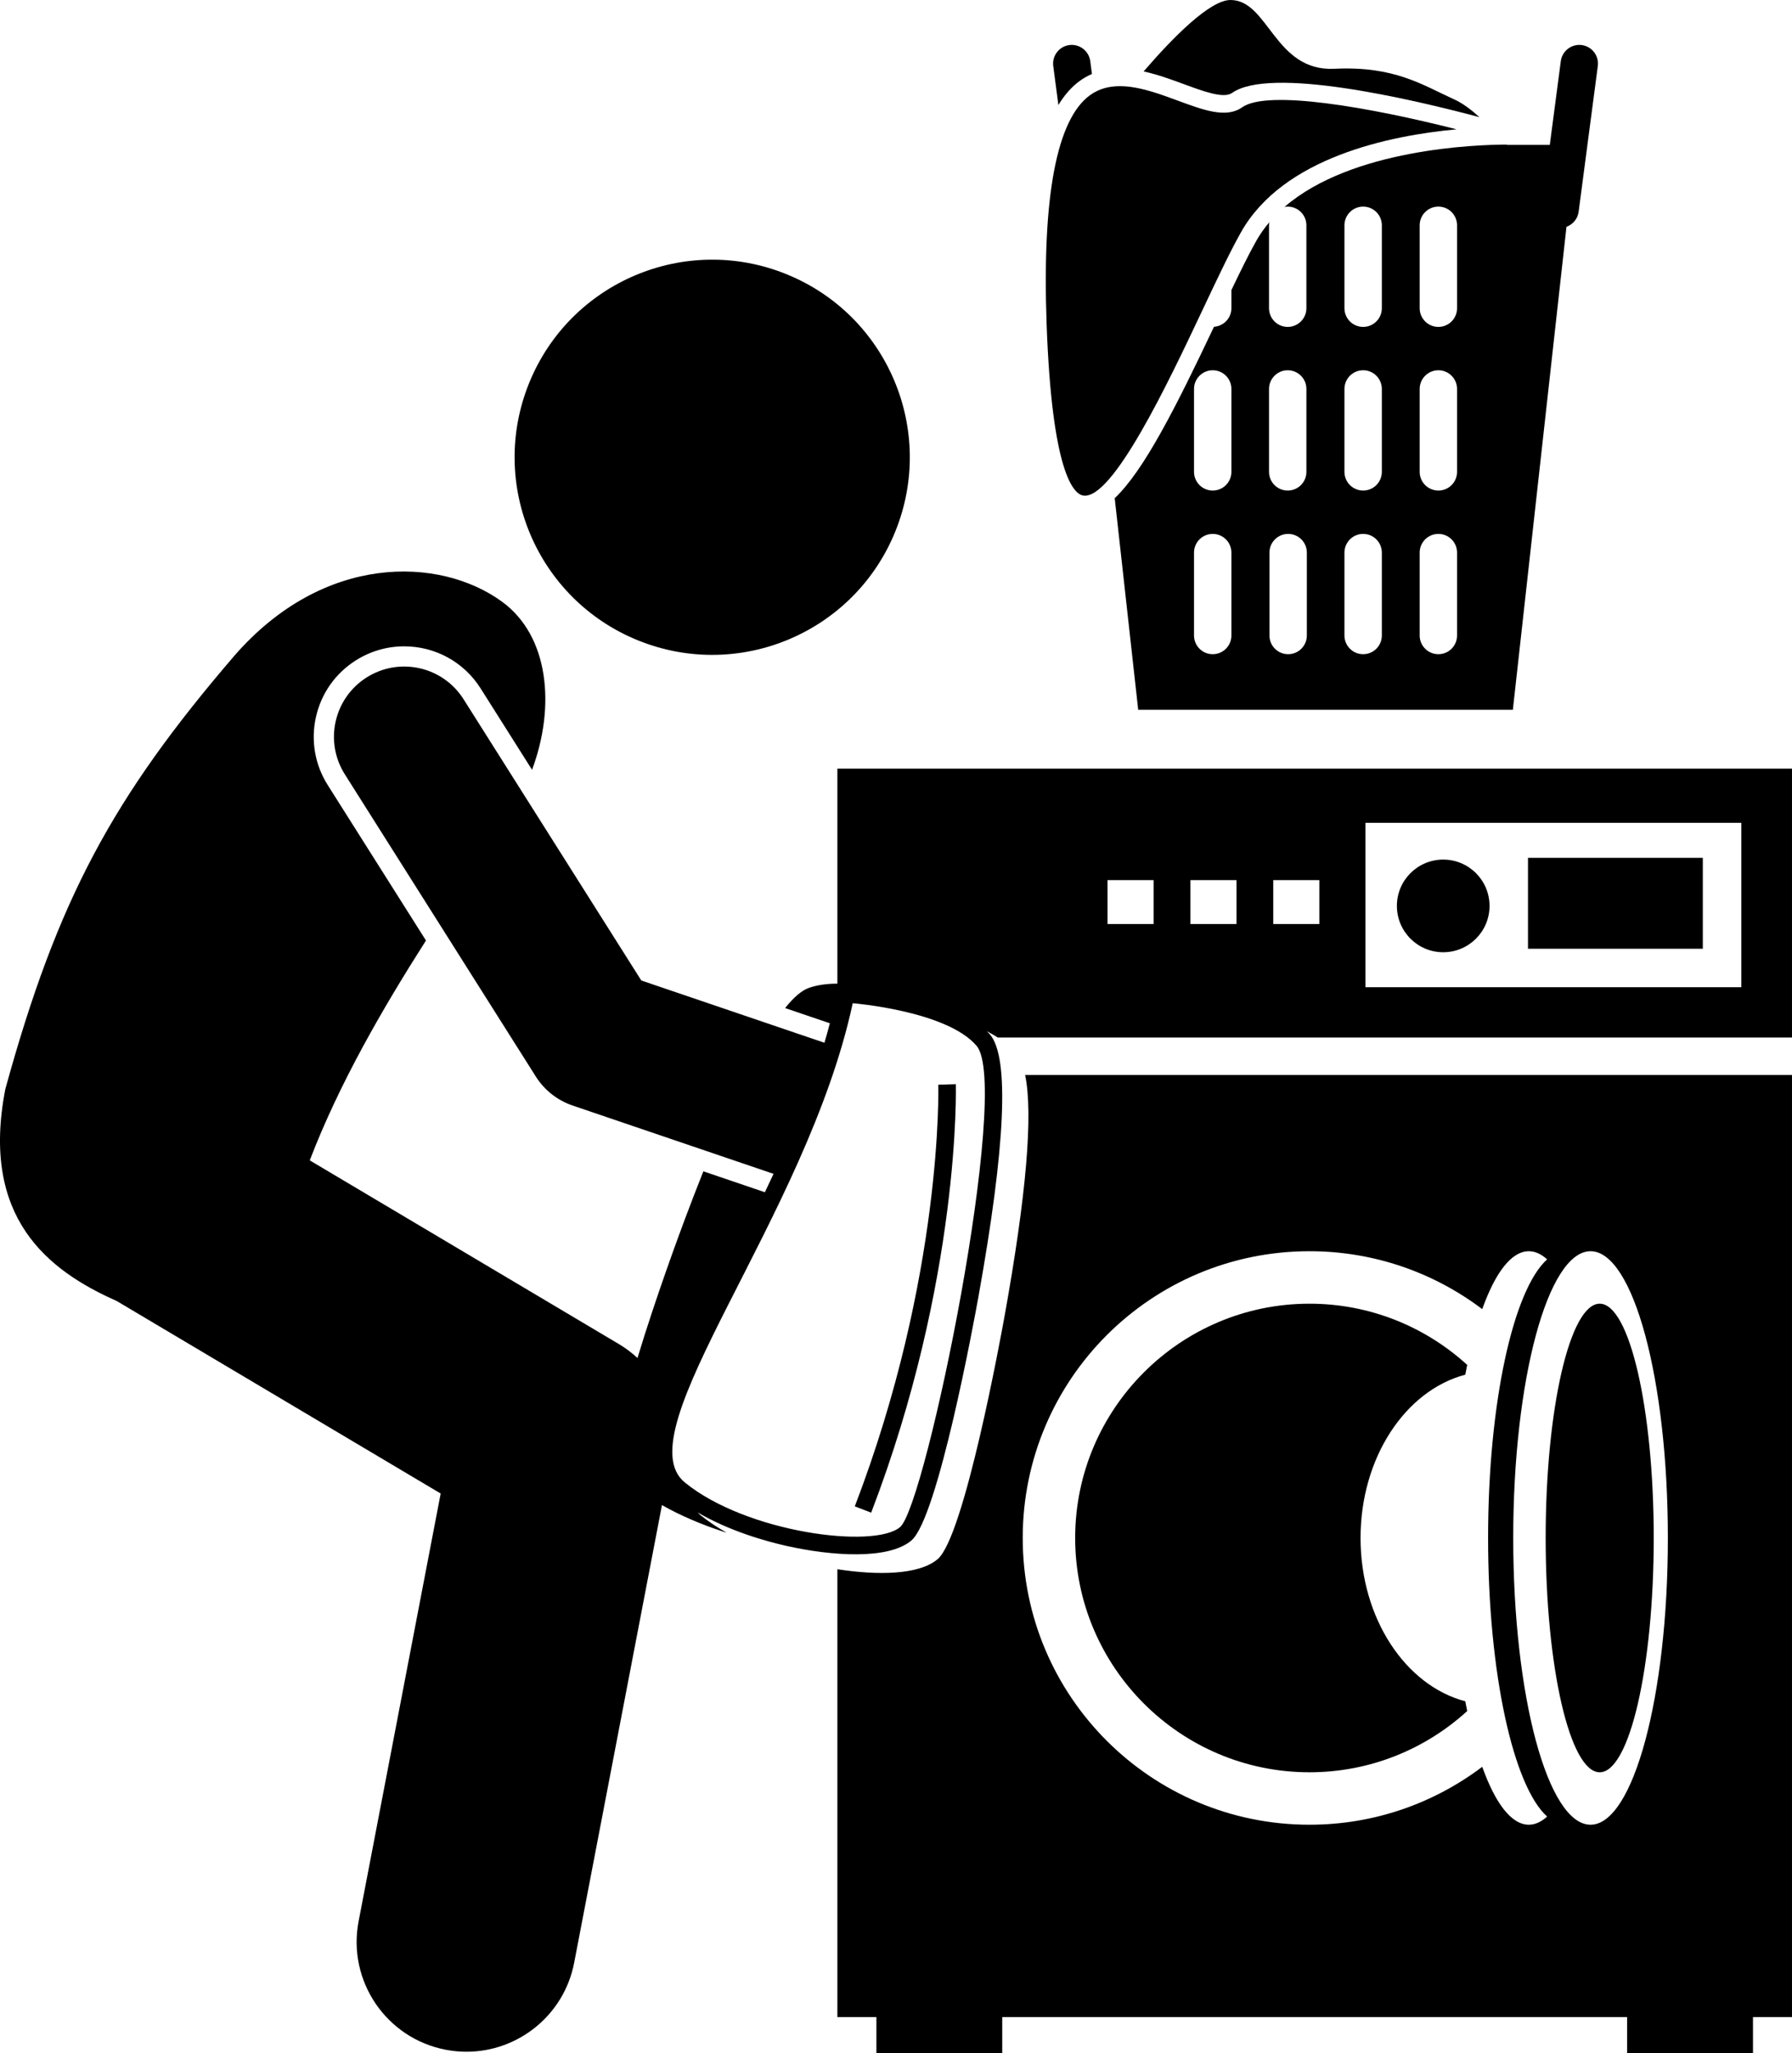 <?xml version="1.0" ?><svg id="Layer_1" style="enable-background:new 0 0 204.088 233.819;" version="1.1" viewBox="0 0 204.088 233.819" xml:space="preserve" xmlns="http://www.w3.org/2000/svg" xmlns:xlink="http://www.w3.org/1999/xlink"><g><path d="M114.422,149.807c-0.462,2.57-4.608,25.203-7.636,27.757c-2.163,1.828-6.926,1.844-11.417,1.146v50.999h4.443v4.109h14.333   v-4.109h71.167v4.109h14.333v-4.109h4.442V122.418h-87.337C117.673,126.881,116.898,136.048,114.422,149.807z M189.951,175.151   c0,18.035-3.943,32.656-8.806,32.656c-4.864,0-8.806-14.621-8.806-32.656c0-18.037,3.943-32.656,8.806-32.656   C186.008,142.494,189.951,157.113,189.951,175.151z M149.133,142.494c7.39,0,14.205,2.458,19.677,6.596   c1.476-4.139,3.313-6.596,5.307-6.596c0.718,0,1.415,0.326,2.083,0.927c-3.858,3.471-6.723,16.354-6.723,31.729   c0,15.373,2.865,28.257,6.723,31.729c-0.668,0.601-1.365,0.928-2.083,0.928c-1.993,0-3.831-2.458-5.307-6.597   c-5.472,4.139-12.287,6.597-19.677,6.597c-18.036,0-32.656-14.621-32.656-32.656C116.476,157.113,131.097,142.494,149.133,142.494z   "/><path d="M149.133,201.834c6.911,0,13.218-2.644,17.963-6.972c-0.074-0.364-0.146-0.736-0.217-1.112   c-6.81-1.796-11.928-9.439-11.928-18.598c0-9.159,5.117-16.802,11.928-18.598c0.071-0.377,0.143-0.75,0.217-1.115   c-4.746-4.327-11.052-6.969-17.963-6.969c-14.712,0-26.684,11.969-26.684,26.68S134.421,201.834,149.133,201.834z"/><rect height="10.355" width="19.911" x="174.02" y="97.692"/><circle cx="164.365" cy="103.169" r="5.276"/><path d="M182.187,148.469c-3.393,0-6.154,11.969-6.154,26.68s2.761,26.685,6.154,26.685c3.392,0,6.154-11.975,6.154-26.685   S185.579,148.469,182.187,148.469z"/><ellipse cx="81.099" cy="52.053" rx="22.5" ry="22.5" transform="matrix(0.375 -0.927 0.927 0.375 2.447 107.735)"/><path d="M13.28,148.157l36.908,21.931l-9.346,48.714c-1.301,6.78,3.141,13.331,9.92,14.631c0.796,0.153,1.588,0.227,2.369,0.227   c5.876,0,11.114-4.163,12.262-10.147l9.997-52.108c2.092,1.199,4.545,2.224,6.845,2.979c0.168,0.055,0.347,0.112,0.532,0.17   c-1.063-0.599-2.095-1.276-3.044-2.047c-0.099-0.08-0.171-0.174-0.262-0.259c3.652,2.129,7.739,3.276,10.146,3.814   c5.144,1.149,11.572,1.589,14.189-0.624c3.028-2.553,7.173-25.186,7.636-27.757c3.094-17.192,3.539-27.237,1.326-29.859   c-0.111-0.131-0.246-0.255-0.37-0.383c0.449,0.23,0.865,0.471,1.252,0.721h90.447V87.536H95.369v24.487   c-1.22-0.003-2.301,0.155-3.232,0.477c-0.813,0.281-1.722,1.05-2.724,2.301l5.098,1.733c-0.193,0.741-0.399,1.481-0.617,2.219   l-20.858-7.092L52.797,79.635c-2.36-3.735-7.302-4.849-11.036-2.489c-3.735,2.36-4.85,7.302-2.489,11.036l21.75,34.417   c0.978,1.547,2.455,2.712,4.188,3.301l22.887,7.782c-0.325,0.702-0.654,1.401-0.985,2.094l-7.007-2.382   c-0.682,1.713-1.382,3.521-2.102,5.441c-0.519,1.383-3.31,8.886-5.401,15.82c-0.635-0.587-1.332-1.12-2.097-1.575l-35.227-20.933   c3.365-8.79,8.348-17.371,13.235-25.039L37.327,89.411c-1.47-2.325-1.946-5.084-1.341-7.768c0.605-2.685,2.22-4.972,4.546-6.441   c1.65-1.043,3.55-1.594,5.494-1.594c3.559,0,6.816,1.794,8.715,4.799l5.853,9.261c2.692-7.215,1.937-15.254-3.43-19.153   c-7.117-5.173-20.328-5.512-30.484,6.177C12.811,90.845,6.534,102.47,0.606,124.035C-2.242,138.673,5.443,144.686,13.28,148.157z    M155.505,93.709h42.812v18.717h-42.812V93.709z M145.009,100.233h5.25v5h-5.25V100.233z M135.571,100.233h5.25v5h-5.25V100.233z    M126.134,100.233h5.25v5h-5.25V100.233z M97.116,114.25c0,0,10.738,0.863,14.113,4.863c3.953,4.682-5.747,52.29-8.722,54.8   c-2.972,2.51-17.477,0.641-24.511-5.081C70.961,163.111,91.875,138.669,97.116,114.25z"/><path d="M108.859,123.47l-1.999,0.063c0.007,0.214,0.552,21.76-9.509,48.018l1.867,0.716   C109.422,145.637,108.866,123.689,108.859,123.47z"/><path d="M140.316,10.585c4.333-3.056,20.309,0.663,28.174,2.758c-0.919-0.833-1.877-1.569-2.847-2.01   c-3.667-1.667-6.833-3.833-13.667-3.5C145.143,8.167,144.476,0,140.143,0c-2.344,0-6.538,4.24-9.897,8.135   c1.6,0.35,3.17,0.926,4.604,1.455C137.07,10.41,139.366,11.256,140.316,10.585z"/><path d="M146.292,23.566c0.118-0.02,0.238-0.037,0.362-0.037c1.177,0,2.13,0.953,2.13,2.129V35.1c0,1.176-0.953,2.13-2.13,2.13   c-1.175,0-2.128-0.954-2.128-2.13v-9.442c0-0.119,0.016-0.234,0.035-0.348c-0.557,0.659-1.059,1.363-1.487,2.123   c-0.822,1.459-1.79,3.42-2.831,5.596V35.1c0,1.126-0.877,2.039-1.985,2.115c-4.343,9.177-7.985,16.384-11.305,19.519l2.675,24.099   h42.669l6.106-55.002c0.719-0.264,1.277-0.901,1.384-1.709l2.185-16.607c0.152-1.159-0.671-2.232-1.83-2.384   c-1.159-0.152-2.232,0.671-2.384,1.83l-1.255,9.539h-4.862c-0.011-0.012-0.023-0.023-0.034-0.034   C168.202,16.475,153.969,16.928,146.292,23.566z M140.243,72.374c0,1.176-0.953,2.129-2.129,2.129   c-1.175,0-2.129-0.953-2.129-2.129v-9.442c0-1.176,0.954-2.129,2.129-2.129c1.176,0,2.129,0.953,2.129,2.129V72.374z    M140.243,53.737c0,1.177-0.953,2.13-2.129,2.13c-1.175,0-2.129-0.953-2.129-2.13v-9.442c0-1.175,0.954-2.128,2.129-2.128   c1.176,0,2.129,0.953,2.129,2.128V53.737z M144.527,44.295c0-1.175,0.953-2.128,2.128-2.128c1.177,0,2.13,0.953,2.13,2.128v9.442   c0,1.177-0.953,2.13-2.13,2.13c-1.175,0-2.128-0.953-2.128-2.13V44.295z M148.834,72.374c0,1.176-0.953,2.129-2.13,2.129   c-1.175,0-2.128-0.953-2.128-2.129v-9.442c0-1.176,0.953-2.129,2.128-2.129c1.177,0,2.13,0.953,2.13,2.129V72.374z M157.375,72.374   c0,1.176-0.952,2.129-2.129,2.129c-1.175,0-2.129-0.953-2.129-2.129v-9.442c0-1.176,0.954-2.129,2.129-2.129   c1.176,0,2.129,0.953,2.129,2.129V72.374z M157.375,53.737c0,1.177-0.952,2.13-2.129,2.13c-1.175,0-2.129-0.953-2.129-2.13v-9.442   c0-1.175,0.954-2.128,2.129-2.128c1.176,0,2.129,0.953,2.129,2.128V53.737z M157.375,35.1c0,1.176-0.952,2.13-2.129,2.13   c-1.175,0-2.129-0.954-2.129-2.13v-9.442c0-1.176,0.954-2.129,2.129-2.129c1.176,0,2.129,0.953,2.129,2.129V35.1z M165.942,72.374   c0,1.176-0.952,2.129-2.129,2.129c-1.175,0-2.129-0.953-2.129-2.129v-9.442c0-1.176,0.954-2.129,2.129-2.129   c1.176,0,2.129,0.953,2.129,2.129V72.374z M165.942,53.737c0,1.177-0.952,2.13-2.129,2.13c-1.175,0-2.129-0.953-2.129-2.13v-9.442   c0-1.175,0.954-2.128,2.129-2.128c1.176,0,2.129,0.953,2.129,2.128V53.737z M165.942,35.1c0,1.176-0.952,2.13-2.129,2.13   c-1.175,0-2.129-0.954-2.129-2.13v-9.442c0-1.176,0.954-2.129,2.129-2.129c1.176,0,2.129,0.953,2.129,2.129V35.1z"/><path d="M122.975,9.212c0.449-0.325,0.912-0.583,1.385-0.787l-0.193-1.464c-0.152-1.159-1.225-1.982-2.384-1.83   c-1.159,0.152-1.982,1.225-1.83,2.384l0.584,4.441C121.241,10.803,122.049,9.883,122.975,9.212z"/><path d="M119.197,36.897c0.606,16.987,3.086,19.317,4.125,19.531c3.328,0.663,9.735-12.869,13.556-20.968   c1.645-3.486,3.198-6.779,4.455-9.009c4.813-8.539,16.947-11.02,24.564-11.723c-9.833-2.496-21.522-4.558-24.427-2.509   c-1.811,1.279-4.361,0.337-7.313-0.752c-2.149-0.793-4.48-1.654-6.613-1.654c-1.221,0-2.376,0.282-3.396,1.02   C120.343,13.586,118.678,22.355,119.197,36.897z"/></g></svg>